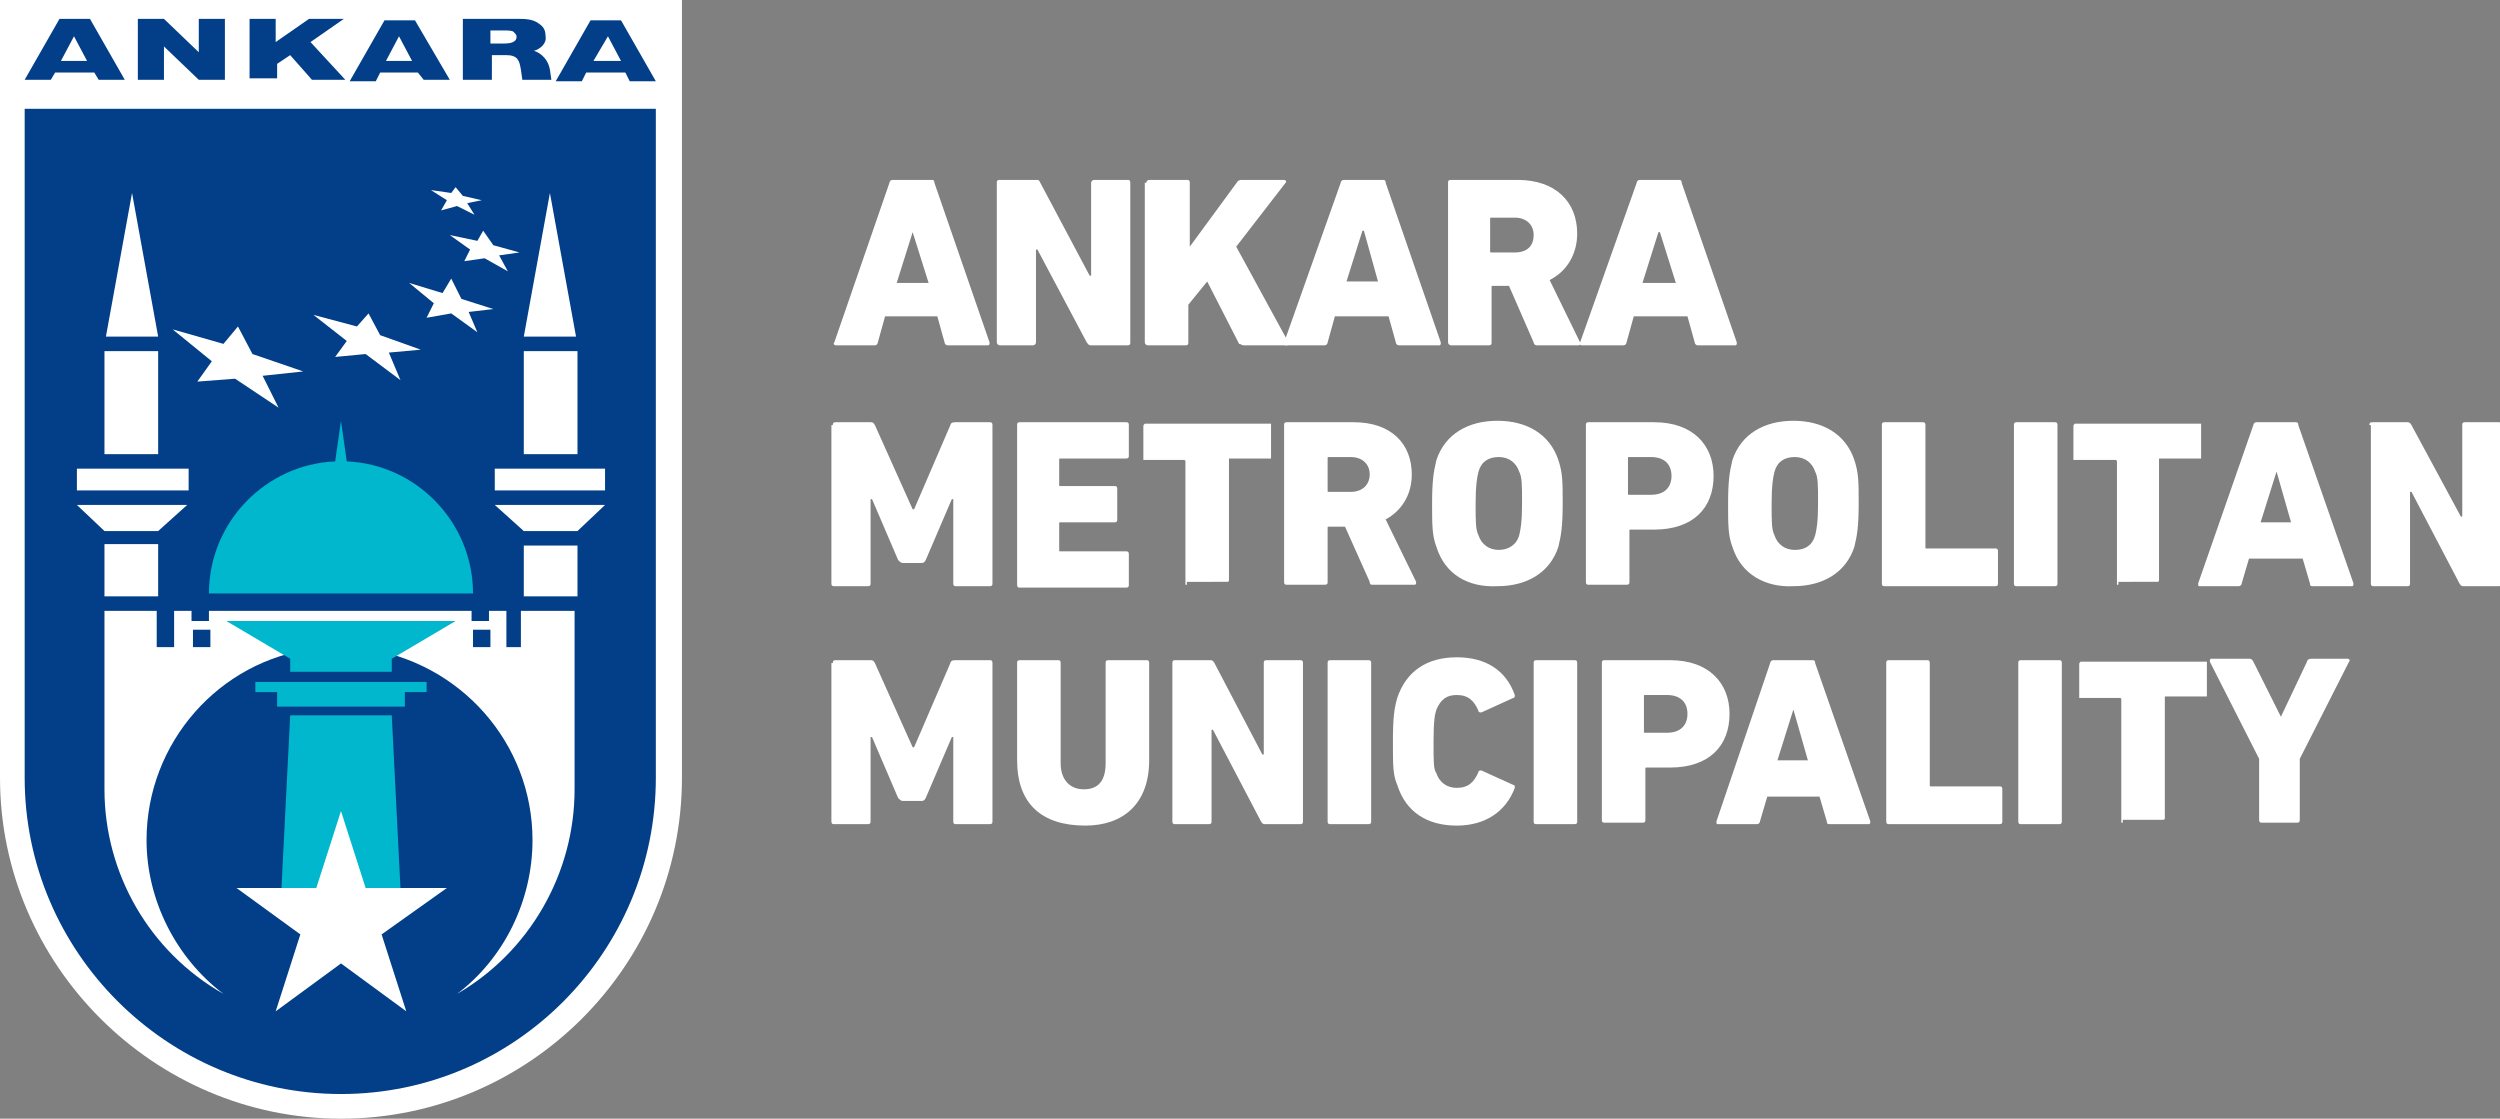 <svg xmlns="http://www.w3.org/2000/svg" xmlns:xlink="http://www.w3.org/1999/xlink" id="Layer_1" x="0" y="0" version="1.1" viewBox="0 0 172.3 77.1" style="enable-background:new 0 0 172.3 77.1" xml:space="preserve"><rect x="0" y="0" width="172.3" height="77.1" fill="#808080" stroke="none"/><style type="text/css">.st0{fill:#fff}.st1{fill:#023f88}.st1,.st2,.st3{fill-rule:evenodd;clip-rule:evenodd}.st2{fill:#fff}.st3{fill:#00b7ce}</style><g><g><path d="M0,0h47v53.6c0,13-10.6,23.5-23.5,23.5C10.6,77.1,0,66.5,0,53.6V0z" class="st0"/><path d="M45.3,7.5H1.7v46.1c0,12,9.8,21.8,21.8,21.8c12,0,21.7-9.8,21.7-21.8V7.5z" class="st1"/><polygon points="34.1 34.8 36.1 36.6 39.8 36.6 41.7 34.8 41.7 34.8 34.1 34.8" class="st2"/><polygon points="9.1 13.3 7.3 23.2 10.9 23.2" class="st2"/><polygon points="36.1 32.3 36.1 32.3 34.1 32.3 34.1 33.8 41.7 33.8 41.7 32.3 39.8 32.3 39.8 32.3" class="st2"/><polygon points="12.9 34.8 12.9 34.8 5.3 34.8 5.3 34.8 7.2 36.6 10.9 36.6" class="st2"/><rect width="3.7" height="3.5" x="36.1" y="37.6" class="st2"/><polygon points="10.9 37.5 7.2 37.5 7.2 41.1 10.9 41.1" class="st2"/><path d="M36.1,44.6h-1.2v-2.5h-1.2v0.7h-1.2v-0.7H14.4v0.7h-1.2v-0.7h-1.2v2.5h-1.2v-2.5H7.2l0,12.3 c0,5.8,3.1,11.2,8.2,14.1c-3.3-2.5-5.3-6.5-5.3-10.6c0-6.7,5-12.4,11.6-13.2h3.4c6.6,0.9,11.6,6.5,11.6,13.2 c0,4.1-1.9,8.1-5.2,10.6c5-2.9,8.1-8.3,8.1-14.1V42.1h-3.7V44.6z" class="st2"/><rect width="7.7" height="1.5" x="5.3" y="32.3" class="st2"/><polygon points="10.9 24.2 7.2 24.2 7.2 31.3 10.9 31.3" class="st2"/><rect width="3.7" height="7.1" x="36.1" y="24.2" class="st2"/><polygon points="37.9 13.3 36.1 23.2 39.7 23.2" class="st2"/><polygon points="20 49.3 27 49.3 27.6 61.2 19.4 61.2" class="st3"/><polygon points="23.5 55.9 25.2 61.2 30.8 61.2 26.3 64.4 28 69.7 23.5 66.4 19 69.7 20.7 64.4 16.3 61.2 21.8 61.2" class="st2"/><polygon points="29.4 47 29.4 47.7 27.9 47.7 27.9 48.7 19.1 48.7 19.1 47.7 17.6 47.7 17.6 47" class="st3"/><polygon points="20 45.4 15.6 42.8 31.4 42.8 27 45.4 27 46.3 20 46.3" class="st3"/><path d="M23.9,31.8c4.8,0.2,8.7,4.2,8.7,9.1H14.4c0-4.9,3.9-8.9,8.7-9.1l0.4-2.8L23.9,31.8z" class="st3"/><rect width="1.2" height="1.2" x="13.3" y="43.4" class="st1"/><rect width="1.2" height="1.2" x="32.6" y="43.4" class="st1"/><polygon points="14.6 24.9 11.9 22.7 15.4 23.7 16.4 22.5 17.4 24.4 20.9 25.6 18.1 25.9 19.2 28.1 16.2 26.1 13.6 26.3" class="st2"/><polygon points="21.6 21.7 24.6 22.5 25.4 21.6 26.2 23.1 29 24.1 26.8 24.3 27.6 26.2 25.2 24.4 23.1 24.6 23.9 23.5" class="st2"/><polygon points="28.2 19.5 30.5 20.2 31.1 19.2 31.8 20.6 34 21.3 32.3 21.5 32.9 22.9 31.1 21.6 29.4 21.9 29.9 20.9" class="st2"/><polygon points="31 16.2 32.9 16.6 33.3 15.9 34 16.9 35.8 17.4 34.4 17.6 35 18.7 33.4 17.8 32 18 32.4 17.2" class="st2"/><polygon points="29.7 13.1 31.1 13.3 31.4 12.9 31.9 13.5 33.2 13.8 32.2 14 32.7 14.8 31.5 14.2 30.4 14.5 30.8 13.8" class="st2"/><path d="M28.8,5h-2.6l-0.3,0.6h-1.8l2.4-4.2h2.1L31,5.5h-1.8L28.8,5z M26.6,4.2h1.8l-0.9-1.7L26.6,4.2z M6.5,5H3.8 L3.5,5.5H1.7l2.4-4.2h2.1l2.4,4.2H6.8L6.5,5z M4.2,4.2h1.8L5.1,2.5L4.2,4.2z M43.1,5h-2.7l-0.3,0.6h-1.8l2.4-4.2h2.1l2.4,4.2h-1.8 L43.1,5z M40.9,4.2h1.9l-0.9-1.7L40.9,4.2z M9.5,1.3h1.8l2.4,2.3V1.3h1.8v4.2h-1.8l-2.4-2.3v2.3H9.5V1.3z M17.1,1.3h1.9v1.6 l2.3-1.6l2.4,0l-2.3,1.6l2.4,2.6h-2.3L20,3.8l-0.9,0.6v1h-1.9V1.3z M36.8,3.5c0.6,0.2,1,0.7,1.1,1.3L38,5.5h-2l-0.1-0.7 c-0.1-0.6-0.2-1-1-1h-1v1.7h-2V1.3h3.8c0.4,0,1,0,1.4,0.3c0.3,0.2,0.5,0.4,0.5,0.9C37.7,3,37.2,3.4,36.8,3.5 M33.9,3h0.8 c0.2,0,0.6,0,0.8-0.2c0.1-0.1,0.1-0.2,0.1-0.3c0-0.1-0.1-0.2-0.2-0.3c-0.1-0.1-0.4-0.1-0.7-0.1h-0.9V3z" class="st1"/></g><g><g><g><path d="M61.3,12.6c0-0.1,0.1-0.2,0.2-0.2h2.7c0.1,0,0.2,0,0.2,0.2l3.8,11c0,0.1,0,0.2-0.1,0.2h-2.8 c-0.1,0-0.2-0.1-0.2-0.2l-0.5-1.8H61l-0.5,1.8c0,0.1-0.1,0.2-0.2,0.2h-2.7c-0.1,0-0.2-0.1-0.1-0.2L61.3,12.6z M64,19.5l-1.1-3.5 h0l-1.1,3.5H64z" class="st0"/><path d="M68.7,12.6c0-0.1,0-0.2,0.2-0.2h2.5c0.2,0,0.2,0,0.3,0.2l3.4,6.4h0.1v-6.4c0-0.1,0.1-0.2,0.2-0.2h2.3 c0.1,0,0.2,0,0.2,0.2v11c0,0.1,0,0.2-0.2,0.2h-2.5c-0.2,0-0.2-0.1-0.3-0.2l-3.4-6.4h-0.1v6.4c0,0.1-0.1,0.2-0.2,0.2h-2.3 c-0.1,0-0.2-0.1-0.2-0.2V12.6z" class="st0"/><path d="M79,12.6c0-0.1,0.1-0.2,0.2-0.2h2.6c0.1,0,0.2,0,0.2,0.2v4.4l3.3-4.5c0.1-0.1,0.2-0.1,0.3-0.1h2.9 c0.1,0,0.2,0.1,0.1,0.2l-3.4,4.4l3.6,6.6c0,0.1,0,0.2-0.1,0.2h-3c-0.1,0-0.2-0.1-0.3-0.1l-2.2-4.3L81.9,21v2.6 c0,0.1,0,0.2-0.2,0.2h-2.6c-0.1,0-0.2-0.1-0.2-0.2V12.6z" class="st0"/><path d="M92.4,12.6c0-0.1,0.1-0.2,0.2-0.2h2.7c0.1,0,0.2,0,0.2,0.2l3.8,11c0,0.1,0,0.2-0.1,0.2h-2.8 c-0.1,0-0.2-0.1-0.2-0.2l-0.5-1.8h-3.7l-0.5,1.8c0,0.1-0.1,0.2-0.2,0.2h-2.7c-0.1,0-0.2-0.1-0.1-0.2L92.4,12.6z M95,19.5 L94,15.9h-0.1l-1.1,3.5H95z" class="st0"/><path d="M105.9,23.8c-0.1,0-0.2-0.1-0.2-0.2l-1.7-3.9h-1.1c-0.1,0-0.1,0-0.1,0.1v3.8c0,0.1,0,0.2-0.2,0.2H100 c-0.1,0-0.2-0.1-0.2-0.2v-11c0-0.1,0-0.2,0.2-0.2h4.6c2.6,0,4.1,1.5,4.1,3.7c0,1.4-0.7,2.6-1.9,3.2l2.1,4.3c0,0.1,0,0.2-0.1,0.2 H105.9z M104.4,17.4c0.9,0,1.3-0.5,1.3-1.2c0-0.7-0.5-1.2-1.3-1.2h-1.6c-0.1,0-0.1,0-0.1,0.1v2.2c0,0.1,0,0.1,0.1,0.1H104.4z" class="st0"/><path d="M112.8,12.6c0-0.1,0.1-0.2,0.2-0.2h2.7c0.1,0,0.2,0,0.2,0.2l3.8,11c0,0.1,0,0.2-0.1,0.2H117 c-0.1,0-0.2-0.1-0.2-0.2l-0.5-1.8h-3.7l-0.5,1.8c0,0.1-0.1,0.2-0.2,0.2H109c-0.1,0-0.2-0.1-0.1-0.2L112.8,12.6z M115.5,19.5 l-1.1-3.5h-0.1l-1.1,3.5H115.5z" class="st0"/></g></g><g><path d="M57.4,29.3c0-0.1,0-0.2,0.2-0.2H60c0.1,0,0.2,0,0.3,0.2l2.6,5.8h0.1l2.5-5.8c0-0.1,0.1-0.2,0.3-0.2h2.4 c0.1,0,0.2,0,0.2,0.2v10.9c0,0.1,0,0.2-0.2,0.2h-2.3c-0.1,0-0.2,0-0.2-0.2v-5.8h-0.1l-1.8,4.2c-0.1,0.2-0.2,0.2-0.3,0.2h-1.3 c-0.1,0-0.2-0.1-0.3-0.2l-1.8-4.2H60v5.8c0,0.1,0,0.2-0.2,0.2h-2.3c-0.1,0-0.2,0-0.2-0.2V29.3z" class="st0"/><path d="M70.1,29.3c0-0.1,0-0.2,0.2-0.2h7.3c0.1,0,0.2,0,0.2,0.2v2.1c0,0.1,0,0.2-0.2,0.2h-4.5c-0.1,0-0.1,0-0.1,0.1 v1.7c0,0.1,0,0.1,0.1,0.1h3.7c0.1,0,0.2,0,0.2,0.2v2.1c0,0.1,0,0.2-0.2,0.2h-3.7c-0.1,0-0.1,0-0.1,0.1v1.8c0,0.1,0,0.1,0.1,0.1 h4.5c0.1,0,0.2,0,0.2,0.2v2.1c0,0.1,0,0.2-0.2,0.2h-7.3c-0.1,0-0.2,0-0.2-0.2V29.3z" class="st0"/><path d="M81.8,40.3L81.8,40.3c-0.1,0-0.1,0-0.1,0c0,0,0,0,0-0.1v0v-8.4c0,0,0-0.1-0.1-0.1h0h-2.7h0c0,0,0,0-0.1,0 l0,0l0,0c0,0,0,0,0-0.1v-2.2c0-0.1,0-0.1,0.1-0.2h0h8.6c0,0,0.1,0,0.1,0c0,0,0,0,0,0c0,0,0,0,0,0.1v2.2c0,0,0,0.1,0,0.1 c0,0,0,0-0.1,0h0h-2.7c0,0,0,0-0.1,0l0,0v0v8.4v0c0,0,0,0.1-0.1,0.1c0,0,0,0-0.1,0H81.8z" class="st0"/><path d="M94.6,40.3c-0.1,0-0.2,0-0.2-0.2l-1.7-3.8h-1.1c-0.1,0-0.1,0-0.1,0.1v3.7c0,0.1,0,0.2-0.2,0.2h-2.6 c-0.1,0-0.2,0-0.2-0.2V29.3c0-0.1,0-0.2,0.2-0.2h4.6c2.6,0,4,1.5,4,3.6c0,1.4-0.7,2.5-1.8,3.1l2.1,4.3c0,0.1,0,0.2-0.1,0.2H94.6z M93.1,33.9c0.8,0,1.3-0.5,1.3-1.2c0-0.7-0.5-1.2-1.3-1.2h-1.5c-0.1,0-0.1,0-0.1,0.1v2.2c0,0.1,0,0.1,0.1,0.1H93.1z" class="st0"/><path d="M99,37.7c-0.3-0.8-0.3-1.5-0.3-3c0-1.5,0.1-2.2,0.3-3c0.6-1.8,2.2-2.7,4.2-2.7c2,0,3.6,0.9,4.2,2.7 c0.3,0.9,0.3,1.5,0.3,3c0,1.5-0.1,2.2-0.3,3c-0.6,1.8-2.2,2.7-4.2,2.7C101.2,40.5,99.6,39.6,99,37.7 M104.7,36.9 c0.1-0.4,0.2-0.9,0.2-2.2c0-1.3,0-1.8-0.2-2.2c-0.2-0.6-0.7-1-1.4-1c-0.7,0-1.2,0.3-1.4,1c-0.1,0.4-0.2,0.9-0.2,2.2 c0,1.3,0,1.8,0.2,2.2c0.2,0.6,0.7,1,1.4,1C103.9,37.9,104.5,37.6,104.7,36.9" class="st0"/><path d="M109.5,40.3c-0.1,0-0.2,0-0.2-0.2V29.3c0-0.1,0-0.2,0.2-0.2h4.5c2.7,0,4.1,1.6,4.1,3.7 c0,2.2-1.4,3.7-4.1,3.7h-1.6c-0.1,0-0.1,0-0.1,0.1v3.5c0,0.1,0,0.2-0.2,0.2H109.5z M113.8,34.1c0.9,0,1.4-0.5,1.4-1.3 c0-0.8-0.5-1.3-1.4-1.3h-1.5c-0.1,0-0.1,0-0.1,0.1V34c0,0.1,0,0.1,0.1,0.1H113.8z" class="st0"/><path d="M119.4,37.7c-0.3-0.8-0.3-1.5-0.3-3c0-1.5,0.1-2.2,0.3-3c0.6-1.8,2.2-2.7,4.2-2.7c2,0,3.6,0.9,4.2,2.7 c0.3,0.9,0.3,1.5,0.3,3c0,1.5-0.1,2.2-0.3,3c-0.6,1.8-2.2,2.7-4.2,2.7C121.7,40.5,120,39.6,119.4,37.7 M125.1,36.9 c0.1-0.4,0.2-0.9,0.2-2.2c0-1.3,0-1.8-0.2-2.2c-0.2-0.6-0.7-1-1.4-1c-0.7,0-1.2,0.3-1.4,1c-0.1,0.4-0.2,0.9-0.2,2.2 c0,1.3,0,1.8,0.2,2.2c0.2,0.6,0.7,1,1.4,1C124.4,37.9,124.9,37.6,125.1,36.9" class="st0"/><path d="M129.7,29.3c0-0.1,0-0.2,0.2-0.2h2.6c0.1,0,0.2,0,0.2,0.2v8.4c0,0.1,0,0.1,0.1,0.1h4.7c0.1,0,0.2,0,0.2,0.2 v2.2c0,0.1,0,0.2-0.2,0.2h-7.6c-0.1,0-0.2,0-0.2-0.2V29.3z" class="st0"/><path d="M138.8,29.3c0-0.1,0-0.2,0.2-0.2h2.6c0.1,0,0.2,0,0.2,0.2v10.9c0,0.1,0,0.2-0.2,0.2H139 c-0.1,0-0.2,0-0.2-0.2V29.3z" class="st0"/><path d="M146,40.3L146,40.3c-0.1,0-0.1,0-0.1,0c0,0,0,0,0-0.1v0v-8.4c0,0,0-0.1-0.1-0.1h0H143h0c0,0,0,0-0.1,0l0,0 l0,0c0,0,0,0,0-0.1v-2.2c0-0.1,0-0.1,0.1-0.2h0h8.6c0,0,0.1,0,0.1,0c0,0,0,0,0,0c0,0,0,0,0,0.1v2.2c0,0,0,0.1,0,0.1 c0,0,0,0-0.1,0h0h-2.7c0,0,0,0-0.1,0l0,0v0v8.4v0c0,0,0,0.1-0.1,0.1c0,0,0,0-0.1,0H146z" class="st0"/><path d="M155.3,29.3c0-0.1,0.1-0.2,0.2-0.2h2.7c0.1,0,0.2,0,0.2,0.2l3.8,10.9c0,0.1,0,0.2-0.1,0.2h-2.7 c-0.1,0-0.2,0-0.2-0.2l-0.5-1.7H155l-0.5,1.7c0,0.1-0.1,0.2-0.2,0.2h-2.7c-0.1,0-0.1,0-0.1-0.2L155.3,29.3z M157.9,36l-1-3.5h0 l-1.1,3.5H157.9z" class="st0"/><path d="M163.3,29.3c0-0.1,0-0.2,0.2-0.2h2.4c0.1,0,0.2,0,0.3,0.2l3.4,6.3h0.1v-6.3c0-0.1,0-0.2,0.2-0.2h2.3 c0.1,0,0.2,0,0.2,0.2v10.9c0,0.1,0,0.2-0.2,0.2h-2.4c-0.1,0-0.2,0-0.3-0.2l-3.3-6.3h-0.1v6.3c0,0.1,0,0.2-0.2,0.2h-2.3 c-0.1,0-0.2,0-0.2-0.2V29.3z" class="st0"/></g><g><path d="M57.4,45.7c0-0.1,0-0.2,0.2-0.2H60c0.1,0,0.2,0,0.3,0.2l2.6,5.8h0.1l2.5-5.8c0-0.1,0.1-0.2,0.3-0.2h2.4 c0.1,0,0.2,0,0.2,0.2v10.9c0,0.1,0,0.2-0.2,0.2h-2.3c-0.1,0-0.2,0-0.2-0.2v-5.8h-0.1L63.8,55c-0.1,0.2-0.2,0.2-0.3,0.2h-1.3 c-0.1,0-0.2-0.1-0.3-0.2l-1.8-4.2H60v5.8c0,0.1,0,0.2-0.2,0.2h-2.3c-0.1,0-0.2,0-0.2-0.2V45.7z" class="st0"/><path d="M70.1,52.4v-6.7c0-0.1,0-0.2,0.2-0.2h2.6c0.1,0,0.2,0,0.2,0.2v6.9c0,1.1,0.6,1.8,1.6,1.8 c1,0,1.5-0.6,1.5-1.8v-6.9c0-0.1,0-0.2,0.2-0.2h2.6c0.1,0,0.2,0,0.2,0.2v6.7c0,3-1.8,4.5-4.4,4.5C71.8,56.9,70.1,55.4,70.1,52.4" class="st0"/><path d="M80.8,45.7c0-0.1,0-0.2,0.2-0.2h2.4c0.1,0,0.2,0,0.3,0.2L87,52h0.1v-6.3c0-0.1,0-0.2,0.2-0.2h2.3 c0.1,0,0.2,0,0.2,0.2v10.9c0,0.1,0,0.2-0.2,0.2h-2.4c-0.1,0-0.2,0-0.3-0.2l-3.3-6.3h-0.1v6.3c0,0.1,0,0.2-0.2,0.2h-2.3 c-0.1,0-0.2,0-0.2-0.2V45.7z" class="st0"/><path d="M91.5,45.7c0-0.1,0-0.2,0.2-0.2h2.6c0.1,0,0.2,0,0.2,0.2v10.9c0,0.1,0,0.2-0.2,0.2h-2.6 c-0.1,0-0.2,0-0.2-0.2V45.7z" class="st0"/><path d="M96,51.1c0-1.7,0.1-2.3,0.3-3c0.6-1.8,2-2.8,4.1-2.8c2,0,3.4,0.9,4,2.6c0,0.1,0,0.2-0.1,0.2l-2.2,1 c-0.1,0-0.2,0-0.2-0.1c-0.3-0.7-0.7-1.1-1.5-1.1c-0.7,0-1.1,0.3-1.4,1c-0.1,0.3-0.2,0.7-0.2,2.2c0,1.5,0,1.9,0.2,2.2 c0.2,0.6,0.7,1,1.4,1c0.8,0,1.2-0.4,1.5-1.1c0-0.1,0.1-0.1,0.2-0.1l2.2,1c0.1,0,0.1,0.1,0.1,0.2c-0.6,1.6-2,2.6-4,2.6 c-2,0-3.5-0.9-4.1-2.8C96,53.4,96,52.8,96,51.1" class="st0"/><path d="M105.7,45.7c0-0.1,0-0.2,0.2-0.2h2.6c0.1,0,0.2,0,0.2,0.2v10.9c0,0.1,0,0.2-0.2,0.2h-2.6 c-0.1,0-0.2,0-0.2-0.2V45.7z" class="st0"/><path d="M110.6,56.7c-0.1,0-0.2,0-0.2-0.2V45.7c0-0.1,0-0.2,0.2-0.2h4.5c2.7,0,4.1,1.6,4.1,3.7 c0,2.2-1.4,3.7-4.1,3.7h-1.6c-0.1,0-0.1,0-0.1,0.1v3.5c0,0.1,0,0.2-0.2,0.2H110.6z M114.9,50.5c0.9,0,1.4-0.5,1.4-1.3 c0-0.8-0.5-1.3-1.4-1.3h-1.5c-0.1,0-0.1,0-0.1,0.1v2.4c0,0.1,0,0.1,0.1,0.1H114.9z" class="st0"/><path d="M122,45.7c0-0.1,0.1-0.2,0.2-0.2h2.7c0.1,0,0.2,0,0.2,0.2l3.8,10.9c0,0.1,0,0.2-0.1,0.2h-2.7 c-0.1,0-0.2,0-0.2-0.2l-0.5-1.7h-3.6l-0.5,1.7c0,0.1-0.1,0.2-0.2,0.2h-2.7c-0.1,0-0.1,0-0.1-0.2L122,45.7z M124.6,52.4l-1-3.5h0 l-1.1,3.5H124.6z" class="st0"/><path d="M130,45.7c0-0.1,0-0.2,0.2-0.2h2.6c0.1,0,0.2,0,0.2,0.2v8.4c0,0.1,0,0.1,0.1,0.1h4.7c0.1,0,0.2,0,0.2,0.2 v2.2c0,0.1,0,0.2-0.2,0.2h-7.6c-0.1,0-0.2,0-0.2-0.2V45.7z" class="st0"/><path d="M139.1,45.7c0-0.1,0-0.2,0.2-0.2h2.6c0.1,0,0.2,0,0.2,0.2v10.9c0,0.1,0,0.2-0.2,0.2h-2.6 c-0.1,0-0.2,0-0.2-0.2V45.7z" class="st0"/><path d="M146.3,56.7L146.3,56.7c-0.1,0-0.1,0-0.1,0c0,0,0,0,0-0.1v0v-8.4c0,0,0-0.1-0.1-0.1h0h-2.7h0c0,0,0,0-0.1,0 l0,0l0,0c0,0,0,0,0-0.1v-2.2c0-0.1,0-0.1,0.1-0.2h0h8.6c0,0,0.1,0,0.1,0c0,0,0,0,0,0c0,0,0,0,0,0.1v2.2c0,0,0,0.1,0,0.1 c0,0,0,0-0.1,0h0h-2.7c0,0,0,0-0.1,0l0,0v0v8.4v0c0,0,0,0.1-0.1,0.1c0,0,0,0-0.1,0H146.3z" class="st0"/><path d="M155.9,56.7c-0.1,0-0.2,0-0.2-0.2v-4.2l-3.4-6.7c0-0.1,0-0.2,0.1-0.2h2.6c0.1,0,0.2,0,0.3,0.2l1.9,3.8h0 l1.8-3.8c0-0.1,0.1-0.2,0.3-0.2h2.5c0.1,0,0.2,0.1,0.1,0.2l-3.4,6.7v4.2c0,0.1,0,0.2-0.2,0.2H155.9z" class="st0"/></g></g></g></svg>
